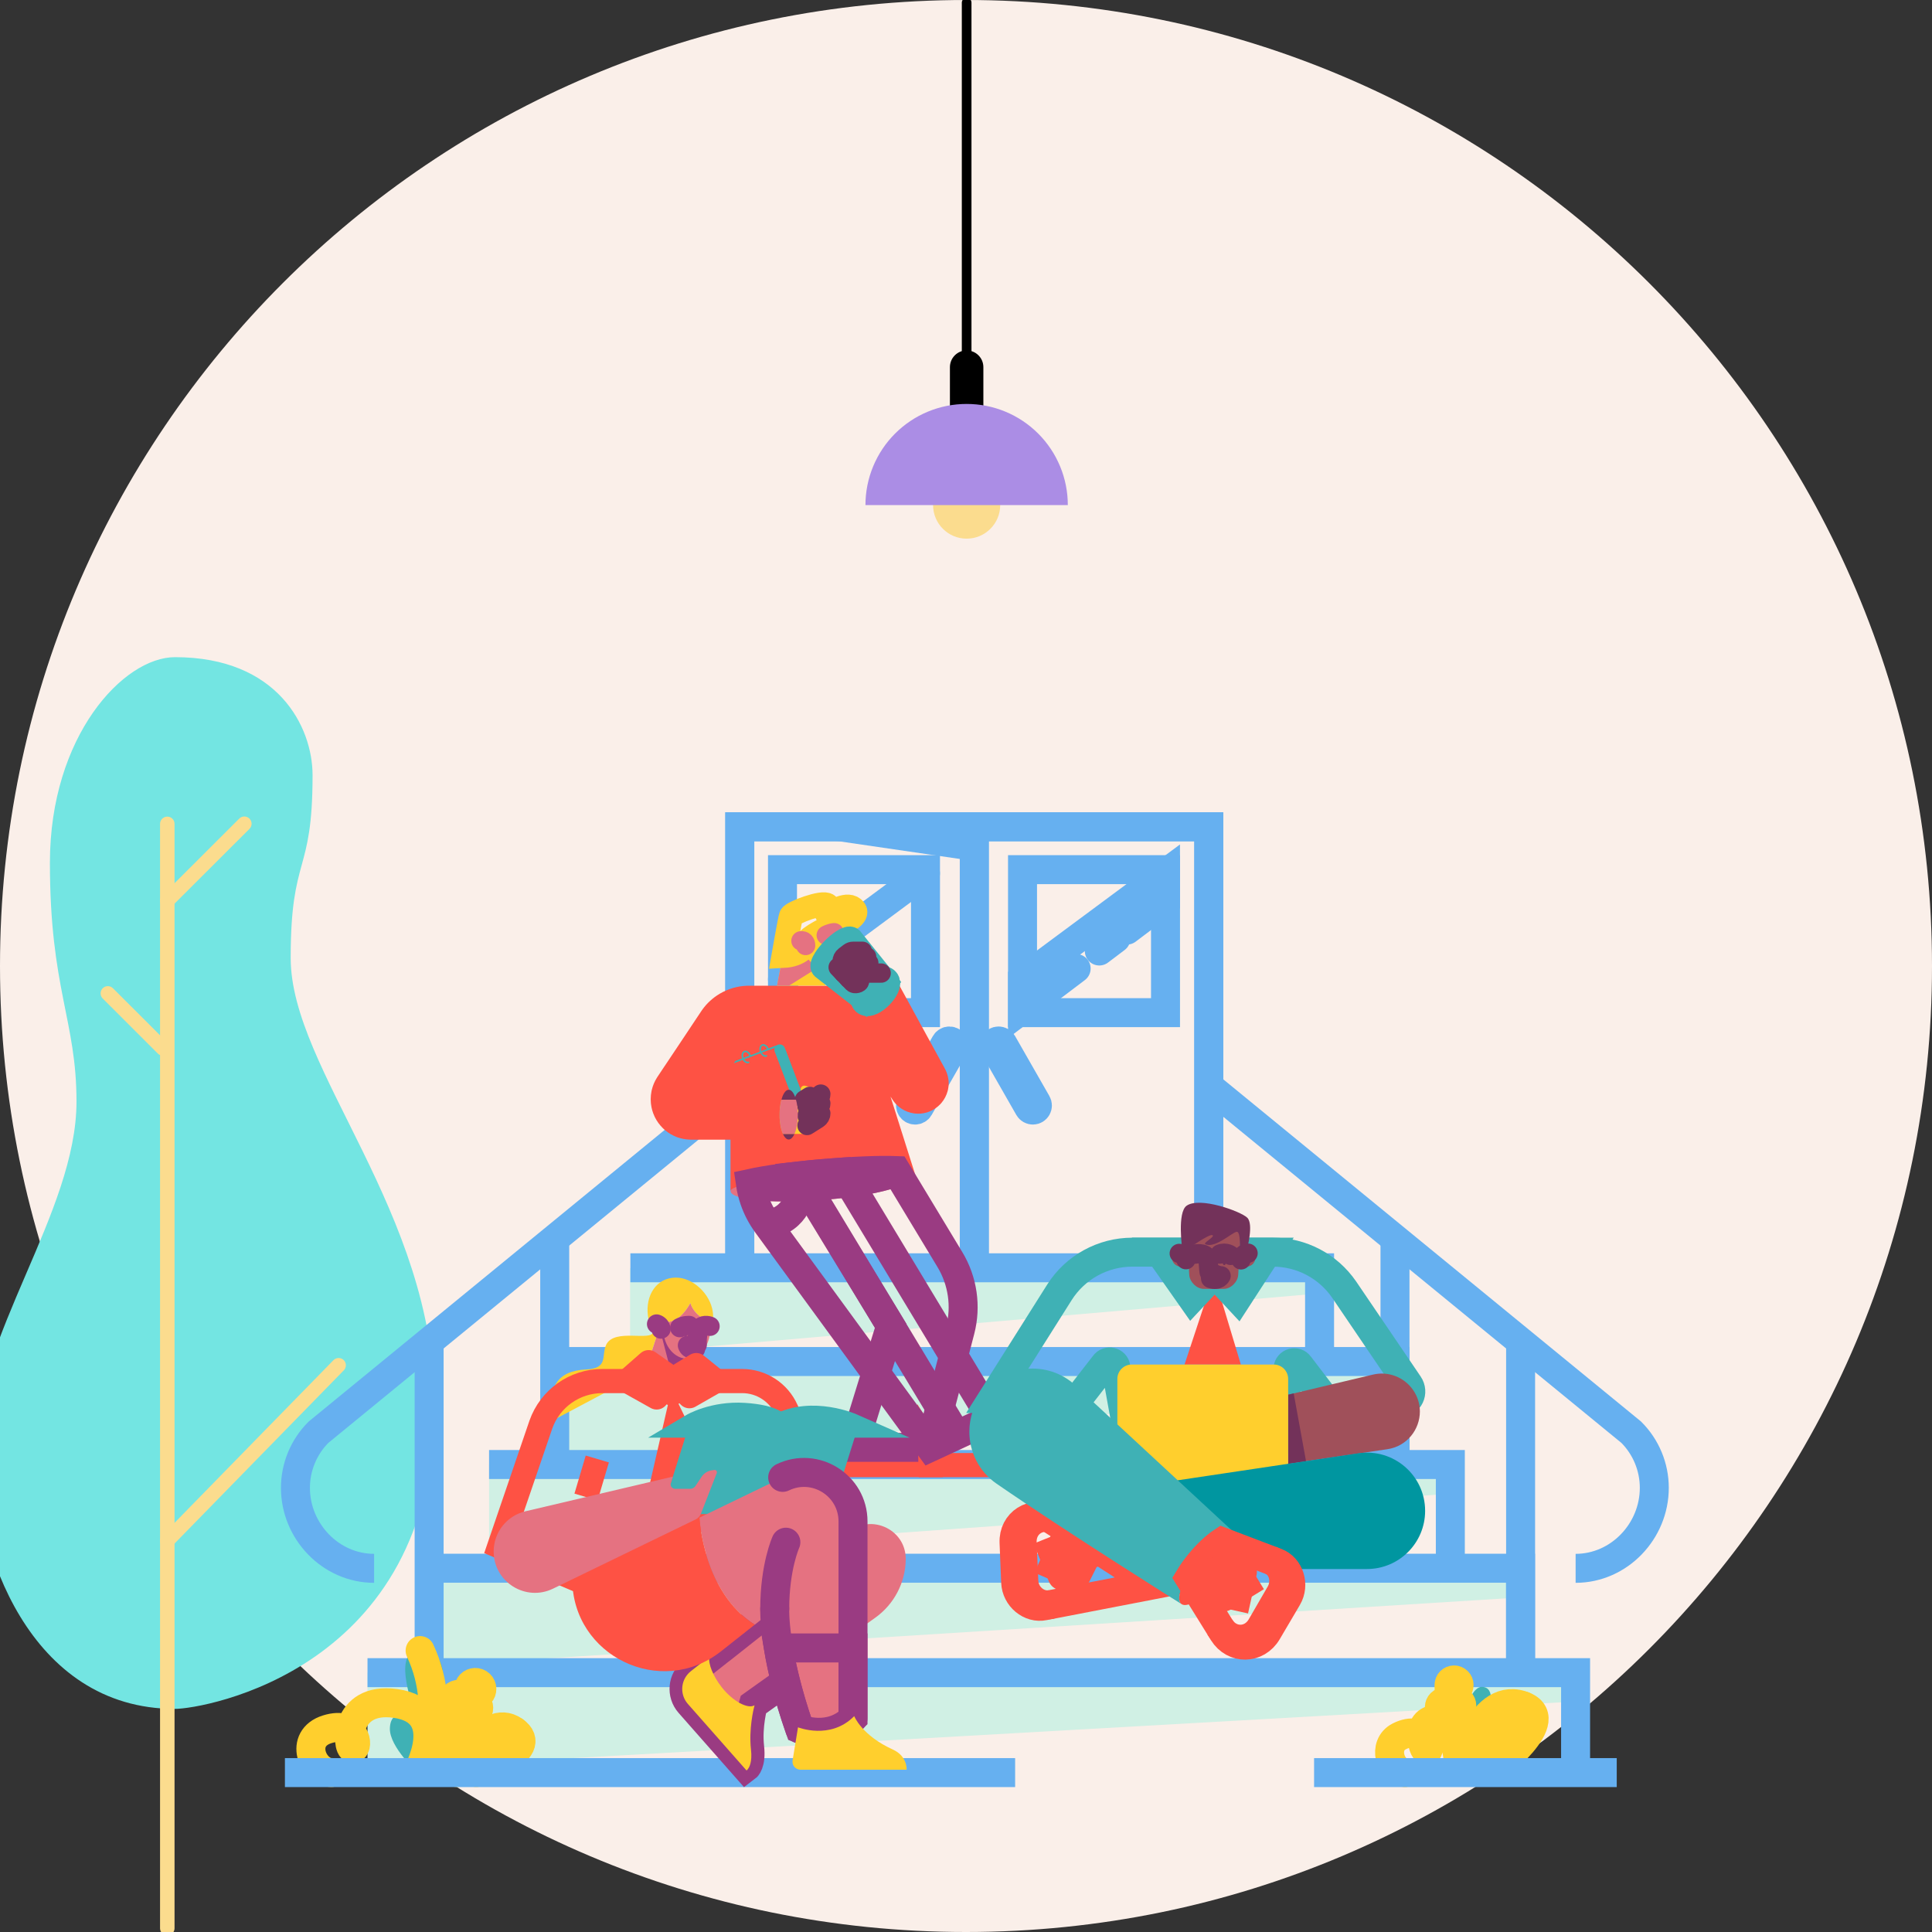 <svg width="400" height="400" viewBox="0 0 400 400" fill="none" xmlns="http://www.w3.org/2000/svg">
<rect x="0" y="0" width="400" height="400" fill="#333333" stroke="none"/>
<path d="M200 400C310.457 400 400 310.457 400 200C400 89.543 310.457 0 200 0C89.543 0 0 89.543 0 200C0 310.457 89.543 400 200 400Z" fill="#FAEFE9"/>
<g clip-path="url(#clip0_42_1290)">
<path d="M36.227 136.059C57.525 136.059 64.714 150.48 64.714 160.501C64.714 181.4 60.183 176.74 60.183 198.339C60.183 221.553 89.963 250.864 89.963 290.959C89.963 345.772 42.055 353.808 36.227 353.808C6.018 353.808 -5.204 320.609 -5.204 300.468C-5.204 276.606 15.838 251.062 15.838 228.063C15.838 211.239 10.334 204.703 10.334 178.621C10.334 152.392 25.548 136.059 36.227 136.059Z" fill="#73E5E2"/>
<path d="M34.636 399.216V170.574" stroke="#FBDC8E" stroke-width="3" stroke-miterlimit="10" stroke-linecap="round"/>
<path d="M34.636 318.969L70.108 282.662" stroke="#FBDC8E" stroke-width="3" stroke-miterlimit="10" stroke-linecap="round"/>
<path d="M33.752 217.08L22.326 205.669" stroke="#FBDC8E" stroke-width="3" stroke-miterlimit="10" stroke-linecap="round"/>
<path d="M34.636 186.473L50.588 170.548" stroke="#FBDC8E" stroke-width="3" stroke-miterlimit="10" stroke-linecap="round"/>
</g>
<path d="M250.268 171.175H153.167V262.944H250.268V171.175Z" stroke="#66B0F0" stroke-width="6" stroke-miterlimit="10"/>
<path d="M201.717 171.175H153.167V262.944H201.717V171.175Z" stroke="#66B0F0" stroke-width="6" stroke-miterlimit="10"/>
<path d="M250.268 171.175H201.717V262.944H250.268V171.175Z" stroke="#66B0F0" stroke-width="6" stroke-miterlimit="10"/>
<path d="M241.308 180.052H211.703V209.658H241.308V180.052Z" stroke="#66B0F0" stroke-width="6" stroke-miterlimit="10"/>
<path d="M231.041 194.29L227.599 196.892" stroke="#66B0F0" stroke-width="6" stroke-miterlimit="10" stroke-linecap="round"/>
<path d="M222.803 200.52L211.703 208.914V202.743L241.301 180.796V186.535L233.323 192.565" stroke="#66B0F0" stroke-width="6" stroke-miterlimit="10" stroke-linecap="round"/>
<path d="M153.167 171.175H201.717V178.275L153.167 171.175Z" fill="#66B0F0"/>
<path d="M213.844 229.829C213.509 229.829 213.197 229.65 213.026 229.353L205.926 216.937C205.569 216.312 206.022 215.524 206.744 215.524C207.078 215.524 207.39 215.702 207.561 216L214.662 228.416C215.019 229.048 214.565 229.829 213.844 229.829Z" stroke="#66B0F0" stroke-width="6" stroke-miterlimit="10"/>
<path d="M191.613 180.052H162.007V209.658H191.613V180.052Z" stroke="#66B0F0" stroke-width="6" stroke-miterlimit="10"/>
<path d="M162.007 202.743L191.606 180.796" stroke="#66B0F0" stroke-width="6" stroke-miterlimit="10" stroke-linecap="round"/>
<path d="M189.465 229.829C189.799 229.829 190.112 229.65 190.283 229.353L197.383 216.937C197.74 216.312 197.286 215.524 196.565 215.524C196.23 215.524 195.918 215.702 195.747 216L188.647 228.416C188.29 229.048 188.744 229.829 189.465 229.829Z" stroke="#66B0F0" stroke-width="6" stroke-miterlimit="10"/>
<path d="M326.208 352.275L76.089 366.402V346.305H326.208V352.275Z" fill="#D0F0E4"/>
<path d="M314.81 330.729L89.071 344.855V324.759H314.81V330.729Z" fill="#D0F0E4"/>
<path d="M300.275 309.257L101.256 323.383V303.286H300.275V309.257Z" fill="#D0F0E4"/>
<path d="M288.818 287.933L114.833 302.06V281.963H288.818V287.933Z" fill="#D0F0E4"/>
<path d="M76.089 346.305H326.208V365.658" stroke="#66B0F0" stroke-width="6" stroke-miterlimit="10"/>
<path d="M89.071 324.684H314.81V344.863" stroke="#66B0F0" stroke-width="6" stroke-miterlimit="10"/>
<path d="M101.256 303.212H300.275V323.383" stroke="#66B0F0" stroke-width="6" stroke-miterlimit="10"/>
<path d="M114.907 281.889H288.818V302.06" stroke="#66B0F0" stroke-width="6" stroke-miterlimit="10"/>
<path d="M273.205 267.784L130.454 280.164V262.55H273.205V267.784Z" fill="#D0F0E4"/>
<path d="M130.513 262.483H273.205V280.164" stroke="#66B0F0" stroke-width="6" stroke-miterlimit="10"/>
<path d="M114.848 302.892V256.483" stroke="#66B0F0" stroke-width="6" stroke-miterlimit="10"/>
<path d="M153.264 224.996L65.941 296.528C62.885 299.584 61.167 303.725 61.167 308.045C61.167 317.041 68.461 324.706 77.457 324.706" stroke="#66B0F0" stroke-width="6" stroke-miterlimit="10"/>
<path d="M88.847 344.862V277.717" stroke="#66B0F0" stroke-width="6" stroke-miterlimit="10"/>
<path d="M288.818 303.041V256.483" stroke="#66B0F0" stroke-width="6" stroke-miterlimit="10"/>
<path d="M250.401 224.996L337.732 296.528C340.788 299.584 342.505 303.725 342.505 308.045C342.505 317.041 335.212 324.706 326.216 324.706" stroke="#66B0F0" stroke-width="6" stroke-miterlimit="10"/>
<path d="M314.825 344.862V277.717" stroke="#66B0F0" stroke-width="6" stroke-miterlimit="10"/>
<path d="M302.967 366.81C302.967 366.81 312.699 349.346 306.788 349.249C304.03 349.204 301.205 358.654 302.275 366.81H302.967Z" fill="#3FB1B5"/>
<path d="M302.543 366.714C302.543 366.714 306.156 350.364 314.885 353.004C323.613 355.643 308.714 366.714 308.714 366.714" stroke="#FFCF2D" stroke-width="6" stroke-miterlimit="10" stroke-linecap="round"/>
<path d="M290.862 366.996C287.836 366.714 286.126 361.301 289.71 359.494C294.862 356.9 296.476 362.32 295.457 362.498C294.439 362.684 293.004 355.829 297.45 356.015C301.896 356.201 302.06 366.714 302.06 366.714" stroke="#FFCF2D" stroke-width="6" stroke-miterlimit="10" stroke-linecap="round"/>
<path d="M306.201 366.714C306.201 366.714 310.848 355.428 315.376 353.175" stroke="#FFCF2D" stroke-width="6" stroke-miterlimit="10" stroke-linecap="round"/>
<path d="M301.249 360.855C301.249 360.855 300.156 354.796 300.112 350.81" stroke="#FFCF2D" stroke-width="6" stroke-miterlimit="10"/>
<path d="M302.572 353.509C302.357 354.045 300.691 355.376 300.691 355.376C300.691 355.376 300.424 353.257 300.639 352.721C300.855 352.186 301.465 351.933 301.993 352.149C302.528 352.364 302.788 352.974 302.572 353.509Z" stroke="#FFCF2D" stroke-width="6" stroke-miterlimit="10"/>
<path d="M302.015 349.249C301.799 349.784 300.134 351.115 300.134 351.115C300.134 351.115 299.866 348.996 300.082 348.461C300.297 347.926 300.907 347.673 301.435 347.889C301.97 348.112 302.23 348.714 302.015 349.249Z" stroke="#FFCF2D" stroke-width="6" stroke-miterlimit="10"/>
<path d="M298.178 353.978C298.491 354.461 300.379 355.45 300.379 355.45C300.379 355.45 300.238 353.324 299.926 352.84C299.613 352.357 298.967 352.223 298.483 352.535C298 352.855 297.866 353.495 298.178 353.978Z" stroke="#FFCF2D" stroke-width="6" stroke-miterlimit="10"/>
<path d="M86.58 367.115C86.58 367.115 80.602 361.718 80.721 357.844C80.855 353.413 85.093 355.554 85.316 353.955C85.546 352.364 80.84 341.48 87.39 341.561C93.941 341.643 90.892 352.082 92.669 353.048C94.446 354.007 97.39 352.863 96.595 357.086C95.799 361.316 89.182 367.063 89.182 367.063L86.58 367.115Z" fill="#3FB1B5"/>
<path d="M68.632 366.981C64.758 366.981 61.777 359.903 67.747 358.03C73.718 356.156 74.372 361.799 73.071 362.015C71.77 362.231 71.123 351.175 81.866 352.677C93.591 354.312 86.424 366.981 86.424 366.981C86.424 366.981 93.338 355.353 86.981 341.732" stroke="#FFCF2D" stroke-width="6" stroke-miterlimit="10" stroke-linecap="round"/>
<path d="M94.543 366.981C94.543 366.981 100.61 354.283 106.431 358.327C112.253 362.372 98.587 366.981 98.587 366.981" stroke="#FFCF2D" stroke-width="6" stroke-miterlimit="10" stroke-linecap="round"/>
<path d="M96.729 366.87C96.729 366.87 102.625 358.989 106.513 358.409" stroke="#FFCF2D" stroke-width="6" stroke-miterlimit="10" stroke-linecap="round"/>
<path d="M89.286 366.907C89.286 366.907 92.476 359.479 95.301 355.078" stroke="#FFCF2D" stroke-width="6" stroke-miterlimit="10" stroke-linecap="round"/>
<path d="M96.052 359.807C95.427 360.238 92.639 360.498 92.639 360.498C92.639 360.498 93.881 357.985 94.498 357.554C95.123 357.123 95.97 357.279 96.401 357.903C96.833 358.528 96.677 359.383 96.052 359.807Z" stroke="#FFCF2D" stroke-width="6" stroke-miterlimit="10"/>
<path d="M98.521 354.736C97.896 355.167 95.108 355.427 95.108 355.427C95.108 355.427 96.35 352.914 96.967 352.483C97.591 352.052 98.439 352.208 98.87 352.833C99.301 353.457 99.145 354.312 98.521 354.736Z" stroke="#FFCF2D" stroke-width="6" stroke-miterlimit="10"/>
<path d="M99.554 350.431C99.153 351.071 96.692 352.409 96.692 352.409C96.692 352.409 96.833 349.613 97.242 348.974C97.643 348.335 98.491 348.141 99.13 348.543C99.77 348.944 99.956 349.792 99.554 350.431Z" stroke="#FFCF2D" stroke-width="6" stroke-miterlimit="10"/>
<path d="M90.892 357.145C90.885 357.903 92.238 360.357 92.238 360.357C92.238 360.357 93.621 357.918 93.628 357.167C93.636 356.409 93.026 355.792 92.268 355.792C91.517 355.784 90.9 356.387 90.892 357.145Z" stroke="#FFCF2D" stroke-width="6" stroke-miterlimit="10"/>
<path d="M93.658 352.134C93.651 352.892 95.004 355.346 95.004 355.346C95.004 355.346 96.387 352.907 96.394 352.156C96.402 351.398 95.792 350.781 95.034 350.781C94.275 350.781 93.665 351.383 93.658 352.134Z" stroke="#FFCF2D" stroke-width="6" stroke-miterlimit="10"/>
<path d="M272.067 366.996H334.729" stroke="#66B0F0" stroke-width="6" stroke-miterlimit="10"/>
<path d="M58.989 366.996H210.171" stroke="#66B0F0" stroke-width="6" stroke-miterlimit="10"/>
<path d="M196.416 224.253C196.416 224.714 196.364 225.167 196.268 225.613C196.245 225.703 196.223 225.792 196.201 225.881C195.963 226.773 195.532 227.621 194.915 228.342C194.907 228.349 194.9 228.364 194.892 228.372C194.825 228.454 194.751 228.528 194.677 228.61C194.662 228.632 194.639 228.647 194.625 228.662C194.379 228.914 194.104 229.152 193.807 229.368C193.286 229.747 192.736 230.03 192.164 230.23C192.074 230.26 191.985 230.29 191.896 230.32C191.093 230.558 190.253 230.632 189.435 230.543C189.346 230.535 189.257 230.52 189.167 230.506C188.297 230.372 187.457 230.067 186.706 229.584C186.617 229.524 186.528 229.465 186.439 229.405C186.112 229.175 185.807 228.907 185.524 228.61C185.442 228.52 185.361 228.439 185.286 228.342C185.13 228.156 184.974 227.955 184.84 227.747L184.372 227.041L184.788 228.342L184.87 228.61L185.651 231.071L185.732 231.338L186.439 233.569L186.513 233.799L186.595 234.067L186.706 234.409L187.375 236.528L187.457 236.796L188.238 239.257L188.32 239.524L189.1 241.985L189.16 242.178L189.182 242.253L189.428 243.019L189.472 243.16C189.465 243.13 189.45 243.1 189.428 243.071C189.375 242.996 189.286 242.929 189.16 242.87C188.736 242.662 187.888 242.506 186.699 242.416C186.61 242.409 186.52 242.401 186.431 242.394C185.717 242.349 184.9 242.32 183.97 242.305C183.881 242.305 183.792 242.305 183.703 242.305C182.944 242.297 182.126 242.305 181.242 242.327C181.152 242.327 181.063 242.335 180.974 242.335C180.193 242.357 179.375 242.387 178.513 242.424C178.424 242.431 178.335 242.431 178.245 242.439C177.457 242.476 176.639 242.52 175.784 242.572C175.695 242.58 175.606 242.58 175.517 242.587C174.721 242.639 173.903 242.691 173.056 242.758C172.967 242.766 172.877 242.773 172.788 242.781C171.985 242.84 171.167 242.907 170.327 242.981C170.245 242.989 170.164 242.996 170.082 243.004C170.074 243.004 170.067 243.004 170.059 243.004C169.227 243.078 168.401 243.152 167.599 243.234C167.509 243.242 167.42 243.249 167.331 243.264C166.491 243.346 165.665 243.435 164.87 243.532C164.781 243.539 164.691 243.554 164.602 243.561C163.755 243.658 162.929 243.762 162.141 243.874C162.052 243.888 161.963 243.896 161.874 243.911C161.011 244.03 160.193 244.149 159.413 244.268C159.323 244.283 159.234 244.297 159.145 244.312C158.297 244.446 157.509 244.587 156.773 244.721C156.743 244.729 156.714 244.736 156.684 244.736C156.595 244.751 156.506 244.773 156.416 244.788C156.082 244.855 155.762 244.922 155.457 244.989C154.907 245.108 154.409 245.227 153.955 245.346C153.866 245.368 153.777 245.39 153.688 245.42C152.126 245.844 151.242 246.26 151.242 246.632V235.955H143.041C142.952 235.955 142.862 235.955 142.773 235.948C141.911 235.918 141.086 235.755 140.312 235.487C140.223 235.457 140.134 235.42 140.045 235.39C139.234 235.071 138.483 234.632 137.814 234.089C137.74 234.03 137.658 233.963 137.584 233.896C137.554 233.874 137.532 233.851 137.502 233.822C137.442 233.77 137.375 233.71 137.316 233.651C137.264 233.606 137.219 233.554 137.167 233.502C136.543 232.877 136.015 232.156 135.613 231.353C135.569 231.264 135.524 231.175 135.487 231.085C135.13 230.32 134.892 229.494 134.788 228.625C134.773 228.535 134.766 228.446 134.758 228.357C134.736 228.104 134.721 227.851 134.721 227.591C134.721 227.019 134.781 226.446 134.892 225.896C134.907 225.807 134.929 225.717 134.952 225.628C135.16 224.758 135.509 223.933 135.985 223.167C136.03 223.1 136.074 223.026 136.119 222.959L136.156 222.9L137.309 221.167L137.576 220.766L137.799 220.439L137.978 220.171L139.621 217.71L139.799 217.442L140.045 217.078L140.312 216.677L141.442 214.981L141.621 214.714L142.773 212.981L143.041 212.58L143.257 212.253L143.435 211.985L145.078 209.524L145.257 209.256L145.301 209.19C145.368 209.093 145.435 209.004 145.502 208.907C145.591 208.788 145.68 208.677 145.77 208.558C146.29 207.903 146.87 207.316 147.509 206.796C147.621 206.706 147.732 206.617 147.844 206.528C147.97 206.431 148.104 206.335 148.23 206.245C148.32 206.186 148.409 206.126 148.498 206.067C149.264 205.554 150.097 205.138 150.959 204.818C151.048 204.788 151.138 204.751 151.227 204.721C152.022 204.446 152.848 204.26 153.688 204.164C153.777 204.156 153.866 204.141 153.955 204.134C154.327 204.097 154.706 204.082 155.086 204.082H175.926L175.948 204.074L176.632 203.807L178.238 203.182L178.506 203.078L180.967 202.119L181.234 202.015L182.967 201.346L183.651 201.078L183.695 201.056L183.963 200.952L184.424 200.773L184.587 201.078L184.736 201.346L186.082 203.807L186.23 204.074L186.424 204.431L186.691 204.922L187.576 206.535L187.725 206.803L189.071 209.264L189.152 209.42L189.212 209.532L189.42 209.903L190.558 211.993L190.706 212.26L191.881 214.409L192.052 214.721L192.149 214.892L192.201 214.989L193.546 217.45L193.695 217.717L194.61 219.39L194.877 219.881L195.041 220.178L195.19 220.446L195.628 221.249C195.918 221.784 196.126 222.342 196.253 222.907C196.275 222.996 196.29 223.085 196.305 223.175C196.387 223.517 196.416 223.888 196.416 224.253Z" fill="#FE5244"/>
<path d="M170.758 248.401C158.178 249.375 151.279 248.186 151.271 246.61C151.271 245.479 159.576 243.911 170.104 242.996C181.219 242.037 189.145 242.082 189.487 243.16C189.963 244.662 183.784 247.39 170.758 248.401Z" fill="#E57281"/>
<path d="M192.647 303.331L175.457 303.338L176.61 299.658H192.573L192.647 303.331Z" stroke="#FE5244" stroke-width="5" stroke-miterlimit="10"/>
<path d="M196.662 260.773C199.323 265.175 200.089 270.468 198.796 275.442L193.234 296.803L192.491 299.658H176.617L177.792 295.918L184.401 274.498L165.48 243.45C166.952 243.286 168.498 243.13 170.097 242.996C176.654 242.431 182.097 242.216 185.532 242.349L196.662 260.773Z" stroke="#9A3B82" stroke-width="6" stroke-miterlimit="10" stroke-linecap="round"/>
<path d="M215.755 303.331L192.647 303.338L192.573 299.636L192.587 299.658L205.301 293.762C212.476 295.985 215.576 299.219 216.885 301.301C217.435 302.186 216.796 303.331 215.755 303.331Z" stroke="#FE5244" stroke-width="5" stroke-miterlimit="10"/>
<path d="M205.301 293.762L192.587 299.658L158.788 253.398C157.673 251.874 156.803 250.208 156.193 248.446C155.807 247.331 155.524 246.178 155.353 245.004C158.781 244.253 164.082 243.517 170.104 242.996C171.621 242.862 173.071 242.751 174.454 242.662L177.472 247.658L205.301 293.762Z" stroke="#9A3B82" stroke-width="6" stroke-miterlimit="10" stroke-linecap="round"/>
<path d="M168.074 247.45L197.918 296.9" stroke="#9A3B82" stroke-width="6" stroke-miterlimit="10" stroke-linecap="round"/>
<path d="M165.963 245.532C165.963 245.532 165.74 250.989 161.026 252.915" stroke="#9A3B82" stroke-width="6" stroke-miterlimit="10" stroke-linecap="round"/>
<path d="M185.539 242.349L187.249 245.19C185.279 246.067 182.03 246.974 177.465 247.651C175.48 247.948 173.242 248.201 170.751 248.394C169.495 248.491 168.297 248.565 167.16 248.625C162.521 248.855 158.833 248.751 156.186 248.446C155.799 247.331 155.517 246.179 155.346 245.004C155.346 245.004 162.773 243.591 170.446 242.967C178.119 242.342 185.539 242.349 185.539 242.349Z" fill="#9A3B82"/>
<path d="M170.87 204.067H160.885L162.26 196.818H170.87V204.067Z" fill="#FFCF2D"/>
<path d="M163.368 204.067H160.885L162.26 196.818H170.87V199.375L163.368 204.067Z" fill="#E57281"/>
<path d="M162.223 197.903C162.223 197.903 163.591 190.126 163.769 189.688C164.074 188.944 170.372 186.55 171.338 187.435C172.305 188.32 170.349 189.108 171.398 189.026C172.446 188.944 175.606 186.595 176.929 188.387C177.732 189.48 175.145 191.056 173.487 191.375C171.829 191.695 167.167 194.193 167.056 195.078C166.944 195.963 165.45 197.732 162.223 197.903Z" stroke="#FFCF2D" stroke-width="5" stroke-miterlimit="10"/>
<path d="M173.487 191.242V197.829C173.487 198.855 172.654 199.68 171.636 199.68H169.279C168.052 199.68 167.063 198.684 167.063 197.457V196.81H165.918C165.546 196.81 165.212 196.662 164.967 196.416C164.721 196.171 164.573 195.836 164.573 195.465C164.573 194.721 165.175 194.119 165.918 194.119H167.212C167.554 193.048 168.454 192.216 169.606 191.993L173.487 191.242Z" fill="#FFCF2D"/>
<path d="M166.796 195.755C166.796 195.145 166.431 194.692 165.829 194.788" stroke="#E57281" stroke-width="4" stroke-miterlimit="10" stroke-linecap="round"/>
<path d="M171.063 193.628C171.063 193.628 171.836 193.19 172.706 193.108" stroke="#E57281" stroke-width="4" stroke-miterlimit="10" stroke-linecap="round"/>
<path d="M172.134 195.063C172.298 195.063 172.431 194.847 172.431 194.58C172.431 194.313 172.298 194.097 172.134 194.097C171.97 194.097 171.836 194.313 171.836 194.58C171.836 194.847 171.97 195.063 172.134 195.063Z" fill="#E57281"/>
<path d="M164.141 221.346L162.721 217.591C162.625 217.338 162.476 217.115 162.297 216.944C162 216.654 161.599 216.476 161.182 216.446C161.048 216.439 160.914 216.439 160.788 216.461C160.662 216.476 160.535 216.513 160.416 216.557L159.123 217.048L158.81 217.167L157.621 217.621L157.309 217.74L155.45 218.446L155.137 218.565L153.94 219.018L153.628 219.137L152.223 219.673L152.089 219.903L151.955 220.134L153.762 219.45L154.074 219.331L157.427 218.059L157.74 217.94L160.424 216.922L160.52 216.885C160.565 216.87 160.61 216.855 160.654 216.84C160.743 216.818 160.825 216.803 160.914 216.795C160.959 216.795 160.996 216.788 161.041 216.788C161.628 216.788 162.186 217.145 162.409 217.732L166.178 227.68L164.729 228.23L164.572 228.29L164.416 228.349L163.271 228.781V229.137L164.535 228.662L166.602 227.874L164.141 221.346Z" fill="#3FB1B5"/>
<path d="M166.394 227.754L164.632 228.424L160.558 217.68C160.372 217.197 160.617 216.654 161.1 216.468C161.584 216.282 162.126 216.528 162.312 217.011L166.394 227.754Z" fill="#3FB1B5"/>
<path d="M164.535 228.632L160.401 217.732C160.186 217.16 160.476 216.52 161.041 216.305C161.316 216.201 161.621 216.208 161.888 216.327C162.156 216.446 162.364 216.669 162.468 216.944L166.602 227.844L164.535 228.632ZM161.442 216.572C161.353 216.572 161.256 216.587 161.167 216.624C160.766 216.773 160.565 217.227 160.721 217.621L164.736 228.208L166.186 227.658L162.171 217.07C162.097 216.877 161.955 216.721 161.762 216.639C161.658 216.595 161.546 216.572 161.442 216.572Z" fill="#3FB1B5"/>
<path d="M158.468 218.81C158.29 218.81 158.097 218.743 157.918 218.617C157.665 218.439 157.465 218.163 157.338 217.836C157.212 217.509 157.182 217.16 157.256 216.862C157.331 216.543 157.517 216.312 157.769 216.216C158.282 216.022 158.892 216.431 159.16 217.145C159.19 217.234 159.152 217.331 159.063 217.361C158.974 217.39 158.877 217.353 158.848 217.264C158.647 216.743 158.208 216.409 157.881 216.528C157.732 216.587 157.621 216.729 157.576 216.937C157.524 217.167 157.546 217.442 157.651 217.71C157.755 217.978 157.918 218.201 158.111 218.342C158.29 218.468 158.468 218.505 158.617 218.446C158.706 218.416 158.803 218.453 158.833 218.543C158.862 218.632 158.825 218.728 158.736 218.758C158.647 218.795 158.558 218.81 158.468 218.81Z" fill="#3FB1B5"/>
<path d="M154.773 220.156C154.595 220.156 154.401 220.089 154.223 219.963C153.97 219.784 153.769 219.509 153.643 219.182C153.517 218.855 153.487 218.506 153.561 218.208C153.636 217.888 153.822 217.658 154.074 217.561C154.327 217.465 154.617 217.517 154.885 217.703C155.137 217.881 155.338 218.156 155.465 218.483C155.494 218.572 155.457 218.669 155.368 218.699C155.279 218.729 155.182 218.691 155.152 218.602C155.048 218.335 154.885 218.111 154.691 217.97C154.513 217.844 154.335 217.807 154.186 217.866C154.037 217.926 153.926 218.067 153.881 218.275C153.829 218.506 153.851 218.781 153.955 219.048C154.059 219.316 154.223 219.539 154.416 219.68C154.595 219.807 154.773 219.844 154.922 219.784C155.011 219.755 155.108 219.792 155.137 219.881C155.167 219.97 155.13 220.067 155.041 220.097C154.952 220.141 154.862 220.156 154.773 220.156Z" fill="#3FB1B5"/>
<path d="M163.294 235.926C164.337 235.926 165.182 233.619 165.182 230.773C165.182 227.928 164.337 225.621 163.294 225.621C162.251 225.621 161.405 227.928 161.405 230.773C161.405 233.619 162.251 235.926 163.294 235.926Z" fill="#73325A"/>
<path d="M170.074 226.676V232.253C170.074 232.699 169.844 233.115 169.465 233.353L167.085 234.766H162.089C161.665 233.821 161.398 232.387 161.398 230.788C161.398 229.636 161.539 228.565 161.769 227.71H166.558L165.821 225.762C165.606 225.204 166.126 224.639 166.699 224.795L169.123 225.435C169.688 225.584 170.074 226.089 170.074 226.676Z" fill="#FFCF2D"/>
<path d="M169.94 230.513C169.94 230.959 169.71 231.375 169.331 231.613L167.085 233.026" stroke="#73325A" stroke-width="4" stroke-miterlimit="10" stroke-linecap="round"/>
<path d="M169.94 228.453C169.94 228.899 169.71 229.316 169.331 229.554L167.085 230.966" stroke="#73325A" stroke-width="4" stroke-miterlimit="10" stroke-linecap="round"/>
<path d="M169.94 226.52C169.94 226.966 169.71 227.383 169.331 227.621L167.085 229.033" stroke="#73325A" stroke-width="4" stroke-miterlimit="10" stroke-linecap="round"/>
<path d="M167.673 226.996L166.55 227.695" stroke="#73325A" stroke-width="4" stroke-miterlimit="10" stroke-linecap="round"/>
<path d="M165.182 230.773C165.182 232.379 164.914 233.814 164.491 234.758H162.089C161.665 233.814 161.398 232.379 161.398 230.773C161.398 229.621 161.539 228.55 161.769 227.695H164.803C165.041 228.55 165.182 229.621 165.182 230.773Z" fill="#E57281"/>
<path d="M176.201 194.416L183.249 203.167L179.249 207.227L170.394 200.312C170.134 200.059 170.342 199.39 170.877 198.558C171.264 197.948 171.822 197.256 172.498 196.572C173.175 195.888 173.859 195.316 174.461 194.922C175.279 194.387 175.941 194.171 176.201 194.416Z" fill="#3FB1B5" stroke="#3FB1B5" stroke-width="5" stroke-miterlimit="10" stroke-linecap="round"/>
<path d="M181.994 205.959C183.097 204.839 183.653 203.596 183.235 203.184C182.816 202.772 181.583 203.347 180.479 204.467C179.376 205.587 178.82 206.829 179.238 207.242C179.657 207.654 180.89 207.079 181.994 205.959Z" stroke="#3FB1B5" stroke-width="6" stroke-miterlimit="10"/>
<path d="M177.911 202.565V203.13C177.911 203.591 176.736 203.814 176.416 203.48L173.636 200.565C173.427 200.342 173.308 200.052 173.308 199.747V198.067C173.308 197.636 173.509 197.234 173.851 196.974L174.84 196.223C175.078 196.037 175.375 195.941 175.673 195.941H178.357C179.1 195.941 179.784 196.349 180.126 197.004L182.491 201.457H179.004C178.401 201.465 177.911 201.955 177.911 202.565Z" fill="#FFCF2D"/>
<path d="M182.439 201.465H179.085C178.476 201.465 177.978 201.963 177.978 202.573V203.138C177.978 203.599 176.937 203.822 176.617 203.487L173.531 200.275" stroke="#73325A" stroke-width="4" stroke-miterlimit="10" stroke-linecap="round"/>
<path d="M174.669 201.465C174.461 201.249 174.349 200.967 174.349 200.669V199.033C174.349 198.61 174.543 198.216 174.877 197.963L175.844 197.227C176.082 197.048 176.364 196.952 176.662 196.952H178.55" stroke="#73325A" stroke-width="4" stroke-miterlimit="10" stroke-linecap="round"/>
<path d="M175.74 202.595C175.531 202.379 175.42 202.097 175.42 201.799V200.164C175.42 199.74 175.613 199.346 175.948 199.093L176.914 198.357C177.152 198.178 177.435 198.082 177.732 198.082H179.42" stroke="#73325A" stroke-width="4" stroke-miterlimit="10" stroke-linecap="round"/>
<path d="M176.907 203.532C176.714 203.331 176.61 203.071 176.61 202.796V201.279C176.61 200.892 176.788 200.52 177.1 200.29L177.993 199.606C178.208 199.442 178.476 199.353 178.743 199.353H179.874" stroke="#73325A" stroke-width="4" stroke-miterlimit="10" stroke-linecap="round"/>
<path d="M234.439 259.249H263.569C269.457 259.249 274.959 262.149 278.29 266.996L291.636 286.654C292.736 288.253 291.74 290.431 289.799 290.431H274.944L269.011 282.677C268.312 281.695 266.766 282.126 266.669 283.331L265.472 297.933H233.703L231.026 283.085C230.862 281.926 229.361 281.569 228.684 282.528L223.234 289.546H205.472L219.331 267.584C222.61 262.394 228.312 259.249 234.439 259.249Z" stroke="#3FB1B5" stroke-width="6" stroke-miterlimit="10" stroke-linecap="round"/>
<path d="M252.186 266.833L256.907 282.513H245.242L250.424 266.833H252.186Z" fill="#FE5244"/>
<path d="M254.297 266.669L256.201 268.714L262.335 259.249H256.9L254.297 266.669Z" stroke="#3FB1B5" stroke-width="6" stroke-miterlimit="10" stroke-linecap="round"/>
<path d="M248.654 266.669L246.743 268.714L240.097 259.249H246.045L248.654 266.669Z" stroke="#3FB1B5" stroke-width="6" stroke-miterlimit="10" stroke-linecap="round"/>
<path d="M293.97 292.23C293.97 295.933 291.331 299.442 287.227 300.045L270.402 302.52L266.706 303.063V288.758L267.844 288.491L284.26 284.595C287.427 283.844 290.729 285.115 292.572 287.799C293.532 289.182 293.97 290.721 293.97 292.23Z" fill="#A0505A"/>
<path d="M270.401 302.52L266.706 303.063V288.758L267.844 288.491L270.401 302.52Z" fill="#73325A"/>
<path d="M266.706 306.721H231.338V285.494C231.338 283.844 232.677 282.513 234.32 282.513H263.718C265.368 282.513 266.699 283.851 266.699 285.494V306.721H266.706Z" fill="#FFCF2D"/>
<path d="M243.762 306.491L281.204 300.892C288.491 299.784 295.056 305.428 295.056 312.803C295.056 319.457 289.665 324.848 283.011 324.848H244.007L243.762 306.491Z" fill="#0096A0"/>
<path d="M238.699 328.126L216.164 332.476C213.294 333.086 210.409 330.691 210.283 327.599L209.948 319.375C209.777 315.212 213.77 312.706 217.532 314.491L238.699 328.126Z" stroke="#FE5244" stroke-width="6" stroke-miterlimit="10"/>
<path d="M217.688 332.178C214.915 332.758 212.112 330.431 211.978 327.42L211.628 319.435C211.45 315.39 215.301 312.981 218.944 314.721" stroke="#FE5244" stroke-width="6" stroke-miterlimit="10"/>
<path d="M217.532 314.483L238.699 328.126L233.874 329.056L217.532 314.483Z" fill="#FE5244"/>
<path d="M225.688 320.461L222.9 326.015L220.141 319.487L216.952 326.818" stroke="#FE5244" stroke-width="6" stroke-miterlimit="10" stroke-linejoin="round"/>
<path d="M216.796 318.468L219.918 326.26L222.974 320.037L225.346 325.227" stroke="#FE5244" stroke-width="6" stroke-miterlimit="10" stroke-linejoin="round"/>
<path d="M256.201 317.933C254.952 316.907 251.338 319.242 248.126 323.145C244.914 327.048 243.323 331.048 244.572 332.074C244.387 331.963 220.914 317.242 206.349 307.197C202.647 304.647 200.691 300.558 200.691 296.416C200.691 293.532 201.643 290.624 203.613 288.193C208.55 282.104 217.695 281.695 223.16 287.316L256.201 317.933Z" fill="#3FB1B5"/>
<path d="M252.639 326.858C255.85 322.955 257.44 318.957 256.191 317.929C254.941 316.902 251.325 319.233 248.115 323.137C244.904 327.041 243.314 331.038 244.563 332.066C245.813 333.094 249.428 330.762 252.639 326.858Z" fill="#FE5244"/>
<path d="M266.535 330.781L262.357 337.874C260.238 341.465 255.45 341.532 253.256 337.993L246.223 326.662C246.825 325.666 247.569 324.625 248.424 323.584C249.97 321.703 251.613 320.186 253.041 319.234L264.238 323.494C266.974 324.543 268.104 328.112 266.535 330.781Z" stroke="#FE5244" stroke-width="6" stroke-miterlimit="10"/>
<path d="M263.056 323.034C265.643 324.037 266.558 327.39 265.078 329.955L261.138 336.758C259.145 340.208 254.632 340.268 252.558 336.877" stroke="#FE5244" stroke-width="6" stroke-miterlimit="10"/>
<path d="M249.316 326.669L255.011 323.785L253.301 330.647L260.111 326.469" stroke="#FE5244" stroke-width="6" stroke-miterlimit="10" stroke-linejoin="round"/>
<path d="M255.465 333.398L257.234 325.405L251.427 328.268L252.32 322.959" stroke="#FE5244" stroke-width="6" stroke-miterlimit="10" stroke-linejoin="round"/>
<path d="M259.903 260.535C259.873 261.011 259.665 261.435 259.338 261.74C259.011 262.045 258.58 262.23 258.104 262.23H256.461L256.357 263.963C256.268 265.39 254.847 266.848 253.368 266.848H249.212C247.74 266.848 246.312 265.39 246.223 263.963L246.119 262.23H244.453C243.978 262.23 243.539 262.045 243.219 261.74C242.892 261.435 242.684 261.011 242.654 260.528C242.595 259.487 243.45 258.625 244.491 258.625H245.896L245.74 255.985C245.71 255.428 246.149 254.959 246.706 254.959H255.881C256.439 254.959 256.877 255.428 256.847 255.985L256.691 258.625H258.111C259.137 258.632 259.963 259.502 259.903 260.535Z" fill="#A0505A"/>
<path d="M256.684 258.624H258.178C258.178 258.624 259.606 253.442 258.23 252.111C256.855 250.781 248.409 247.717 245.68 249.628C243.688 251.026 244.773 258.624 244.773 258.624H245.874C245.874 258.624 250.312 255.442 251.011 255.717C251.71 255.993 249.004 257.331 249.546 257.591C251.576 258.565 255.227 255.033 256.067 255.033C256.907 255.033 256.684 258.624 256.684 258.624Z" fill="#73325A"/>
<path d="M254.803 259.911C254.803 259.911 253.829 259.123 252.58 259.636" stroke="#73325A" stroke-width="4" stroke-miterlimit="10" stroke-linecap="round"/>
<path d="M252.81 264.149C252.81 264.149 252.275 265.294 250.654 264.699" stroke="#73325A" stroke-width="4" stroke-miterlimit="10" stroke-linecap="round"/>
<path d="M247.398 259.651C247.398 259.651 249.368 259.212 249.963 260.431C250.327 261.182 250.149 263.807 250.572 263.836C250.996 263.866 251.636 263.836 251.636 263.836" stroke="#73325A" stroke-width="4" stroke-miterlimit="10" stroke-linecap="round"/>
<path d="M253.472 261.933C253.665 261.933 253.821 261.673 253.821 261.353C253.821 261.033 253.665 260.773 253.472 260.773C253.279 260.773 253.123 261.033 253.123 261.353C253.123 261.673 253.279 261.933 253.472 261.933Z" fill="#73325A"/>
<path d="M248.951 261.933C249.144 261.933 249.301 261.673 249.301 261.353C249.301 261.033 249.144 260.773 248.951 260.773C248.759 260.773 248.602 261.033 248.602 261.353C248.602 261.673 248.759 261.933 248.951 261.933Z" fill="#73325A"/>
<path d="M245.531 260.803C245.487 260.074 244.885 259.509 244.156 259.509" stroke="#73325A" stroke-width="4" stroke-miterlimit="10" stroke-linecap="round"/>
<path d="M256.944 260.84C256.989 260.067 257.628 259.465 258.394 259.465" stroke="#73325A" stroke-width="4" stroke-miterlimit="10" stroke-linecap="round"/>
<path d="M147.018 275.234C147.018 274.751 146.996 274.283 146.959 273.844C146.505 273.643 143.643 272.268 142.922 269.792C142.922 269.792 140.751 274.186 137.524 273.68C137.517 273.68 137.509 273.68 137.502 273.673C137.502 273.673 137.502 273.673 137.494 273.673L136.714 273.271C136.699 273.264 136.691 273.257 136.676 273.257C135.792 272.833 134.773 273.383 134.595 274.305C134.386 273.725 134.238 273.108 134.149 272.461C133.576 268.134 135.963 264.513 139.926 264.513C143.539 264.513 147.011 267.911 147.561 271.502C147.784 272.863 147.554 274.134 147.018 275.234Z" fill="#FFCF2D"/>
<path d="M135.234 275.755C134.885 277.807 127.227 274.944 125.524 278.372C124.416 280.61 126.126 283.309 121.316 283.539C115.584 283.807 113.256 286.944 114.186 294.216L129.844 285.911L134.216 282.015L136.119 276.164L135.234 275.755Z" fill="#FFCF2D"/>
<path d="M144.156 280.587V282.625L139.316 285.554L134.216 282.022L136.119 276.171L144.156 280.587Z" fill="#E57281"/>
<path d="M136.996 276.632L139.316 285.554L144.156 282.625V280.587L136.996 276.632Z" fill="#9A3B82"/>
<path d="M147.018 275.279C147.018 278.602 144.885 281.301 142.253 281.301C140.097 281.301 138.186 279.494 137.561 277.011L135.383 275.896C135.137 275.77 134.937 275.584 134.795 275.353C134.654 275.13 134.58 274.862 134.58 274.587C134.58 273.487 135.74 272.781 136.721 273.279L137.531 273.688V273.68C140.758 274.178 142.929 269.792 142.929 269.792C143.65 272.268 146.513 273.636 146.966 273.844C147.004 274.297 147.018 274.773 147.018 275.279Z" fill="#E57281"/>
<path d="M147.004 274.587C147.004 274.587 145.807 274.089 145.071 274.833C144.156 275.755 144.357 278.402 144.357 278.402" stroke="#9A3B82" stroke-width="4" stroke-miterlimit="10" stroke-linecap="round"/>
<path d="M142.706 274.431C142.706 274.431 141.717 274.357 140.736 274.877" stroke="#9A3B82" stroke-width="4" stroke-miterlimit="10" stroke-linecap="round"/>
<path d="M136.855 275.167C136.773 274.677 136.416 274.275 135.941 274.126" stroke="#9A3B82" stroke-width="4" stroke-miterlimit="10" stroke-linecap="round"/>
<path d="M142.381 276.223C142.465 275.914 142.382 275.622 142.196 275.572C142.01 275.521 141.791 275.731 141.707 276.04C141.623 276.349 141.706 276.641 141.892 276.691C142.079 276.742 142.298 276.532 142.381 276.223Z" fill="#9A3B82"/>
<path d="M146.024 276.372C146.108 276.062 146.025 275.771 145.839 275.72C145.653 275.67 145.434 275.88 145.35 276.189C145.266 276.498 145.349 276.789 145.535 276.84C145.722 276.89 145.941 276.681 146.024 276.372Z" fill="#9A3B82"/>
<path d="M143.992 279.294C143.992 279.294 142.706 279.636 142.334 278.55" stroke="#9A3B82" stroke-width="4" stroke-miterlimit="10" stroke-linecap="round"/>
<path d="M124.699 285.933H153.658C157.628 285.933 161.234 288.275 162.84 291.911L168.312 303.167L119.19 326.952L103.361 320.171L111.978 294.952C113.881 289.547 118.974 285.933 124.699 285.933Z" stroke="#FE5244" stroke-width="5" stroke-miterlimit="10"/>
<path d="M138.275 290.9L135.874 289.48L139.204 285.688H139.442L142.818 289.227L140.476 290.647L150.528 311.361L131.442 320.692L138.275 290.9Z" fill="#FE5244"/>
<path d="M123.665 302.067L121.331 309.948" stroke="#FE5244" stroke-width="5" stroke-miterlimit="10"/>
<path d="M148.245 285.918L142.736 289.071L139.442 285.688H139.204L135.948 289.331L129.844 285.918L134.29 282.022L139.316 285.554L144.156 282.625L148.245 285.918Z" stroke="#FE5244" stroke-width="5" stroke-miterlimit="10" stroke-linejoin="round"/>
<path d="M177.732 295.152L171.963 313.487H136.87L142.639 295.152H177.732Z" fill="#3FB1B5"/>
<path d="M143.301 295.152C143.301 295.152 147.695 292.543 154.059 292.944C160.424 293.338 161.316 295.152 161.316 295.152H143.301Z" stroke="#3FB1B5" stroke-width="5" stroke-miterlimit="10" stroke-linecap="round"/>
<path d="M176.461 295.152C176.461 295.152 168.178 291.495 161.316 295.152H176.461Z" stroke="#3FB1B5" stroke-width="5" stroke-miterlimit="10" stroke-linecap="round"/>
<path d="M160.401 332.654L143.346 346.127C141.308 347.732 141.041 350.721 142.758 352.662L154.476 365.956C154.476 365.956 155.591 365.13 155.219 361.814C154.699 357.227 155.963 352.937 155.963 352.937L181.204 334.937C185.108 332.156 187.457 327.68 187.524 322.885C187.621 316.372 179.725 313.071 175.152 317.703L160.401 332.654Z" fill="#E57281"/>
<path d="M155.955 352.93C155.955 352.93 154.699 357.219 155.212 361.807C155.584 365.13 154.468 365.956 154.468 365.956L142.751 352.662C141.033 350.714 141.308 347.732 143.338 346.127L148.81 341.799C148.974 341.68 149.137 341.554 149.301 341.428L156.26 335.926L160.394 332.654C160.394 332.654 160.163 338.089 162.721 348.104L155.955 352.93Z" stroke="#9A3B82" stroke-width="6" stroke-miterlimit="10" stroke-linecap="round"/>
<path d="M155.487 362.253C155.628 363.539 155.539 364.469 155.368 365.123C155.331 365.279 155.286 365.413 155.234 365.539C154.944 366.305 154.565 366.558 154.565 366.558L142.416 352.781C140.84 350.989 140.885 348.35 142.394 346.617C142.58 346.402 142.795 346.193 143.033 346.008L143.427 345.695L146.848 342.996C146.624 344.483 147.584 346.974 149.427 349.324C151.762 352.298 154.862 353.881 156.216 353.063C156 353.851 155.011 358.008 155.487 362.253Z" fill="#FFCF2D"/>
<path d="M176.61 315.011V355.747C171.874 360.558 165.584 357.97 165.584 357.97C160.03 341.985 160.401 333.108 160.401 333.108L156.267 336.372C145.695 329.77 144.832 314.58 144.81 314.216L162.037 305.881C168.781 302.617 176.61 307.524 176.61 315.011Z" fill="#E57281"/>
<path d="M162.045 305.874C168.781 302.617 176.609 307.524 176.609 315.004V355.74C171.873 360.55 165.584 357.963 165.584 357.963C160.037 341.978 160.401 333.093 160.401 333.093" stroke="#9A3B82" stroke-width="6" stroke-miterlimit="10" stroke-linecap="round"/>
<path d="M156.268 336.364L149.308 341.866C136.833 351.733 118.483 342.848 118.483 326.944L144.81 314.201C144.81 314.201 144.81 314.201 144.81 314.208C144.833 314.58 145.702 329.77 156.268 336.364Z" fill="#FE5244"/>
<path d="M165.576 357.963C163.145 350.959 161.851 345.316 161.16 341.19H176.602V355.747" stroke="#9A3B82" stroke-width="6" stroke-miterlimit="10" stroke-linecap="round"/>
<path d="M187.71 366.402H165.74C164.714 366.402 163.933 365.487 164.097 364.476L164.134 364.253L164.268 363.45L165.219 357.621C165.219 357.621 171.918 360.32 176.855 355.309C176.855 355.309 178.401 359.294 184.855 362.223C186.372 362.915 187.085 363.941 187.42 364.81C187.472 364.937 187.509 365.063 187.546 365.182C187.747 365.881 187.71 366.402 187.71 366.402Z" fill="#FFCF2D"/>
<path d="M160.401 333.1C160.401 324.364 162.706 319.294 162.706 319.294" stroke="#9A3B82" stroke-width="6" stroke-miterlimit="10" stroke-linecap="round"/>
<path d="M139.316 305.717L108.803 312.892C104.937 313.799 102.208 317.249 102.208 321.219C102.208 327.532 108.818 331.673 114.498 328.915L144.022 314.58C144.528 314.335 144.929 313.903 145.13 313.375L148.401 304.981C148.535 304.647 148.253 304.29 147.888 304.342L147.368 304.416C146.543 304.535 145.799 304.989 145.316 305.673L143.985 307.665C143.74 308.03 143.331 308.245 142.892 308.245H139.777C139.145 308.245 138.691 307.628 138.885 307.026L139.316 305.717Z" fill="#E57281"/>
<g clip-path="url(#clip1_42_1290)">
<path d="M203.596 76.016C203.596 74.104 202.046 72.553 200.134 72.553C198.221 72.553 196.671 74.104 196.671 76.016V87.969C196.671 89.881 198.221 91.432 200.134 91.432C202.046 91.432 203.596 89.881 203.596 87.969V76.016Z" fill="black"/>
<path d="M200.134 111.524C203.971 111.524 207.081 108.414 207.081 104.577C207.081 100.74 203.971 97.629 200.134 97.629C196.297 97.629 193.186 100.74 193.186 104.577C193.186 108.414 196.297 111.524 200.134 111.524Z" fill="#FBDC8E"/>
<path d="M200.134 83.631C197.382 83.63 194.658 84.171 192.116 85.224C189.574 86.276 187.265 87.819 185.319 89.764C183.373 91.709 181.83 94.018 180.777 96.56C179.724 99.102 179.182 101.826 179.182 104.577H221.08C221.08 101.826 220.538 99.102 219.485 96.561C218.433 94.02 216.89 91.711 214.945 89.766C213 87.821 210.691 86.278 208.149 85.225C205.608 84.173 202.884 83.631 200.134 83.631Z" fill="#AB8DE5"/>
<path d="M200.134 76.541V0.547" stroke="black" stroke-width="2" stroke-linecap="round" stroke-linejoin="round"/>
</g>
<defs>
<clipPath id="clip0_42_1290">
<rect width="95.167" height="263.941" fill="white" transform="translate(0 136.059)"/>
</clipPath>
<clipPath id="clip1_42_1290">
<rect width="41.898" height="111.524" fill="white" transform="translate(179.182)"/>
</clipPath>
</defs>
</svg>
